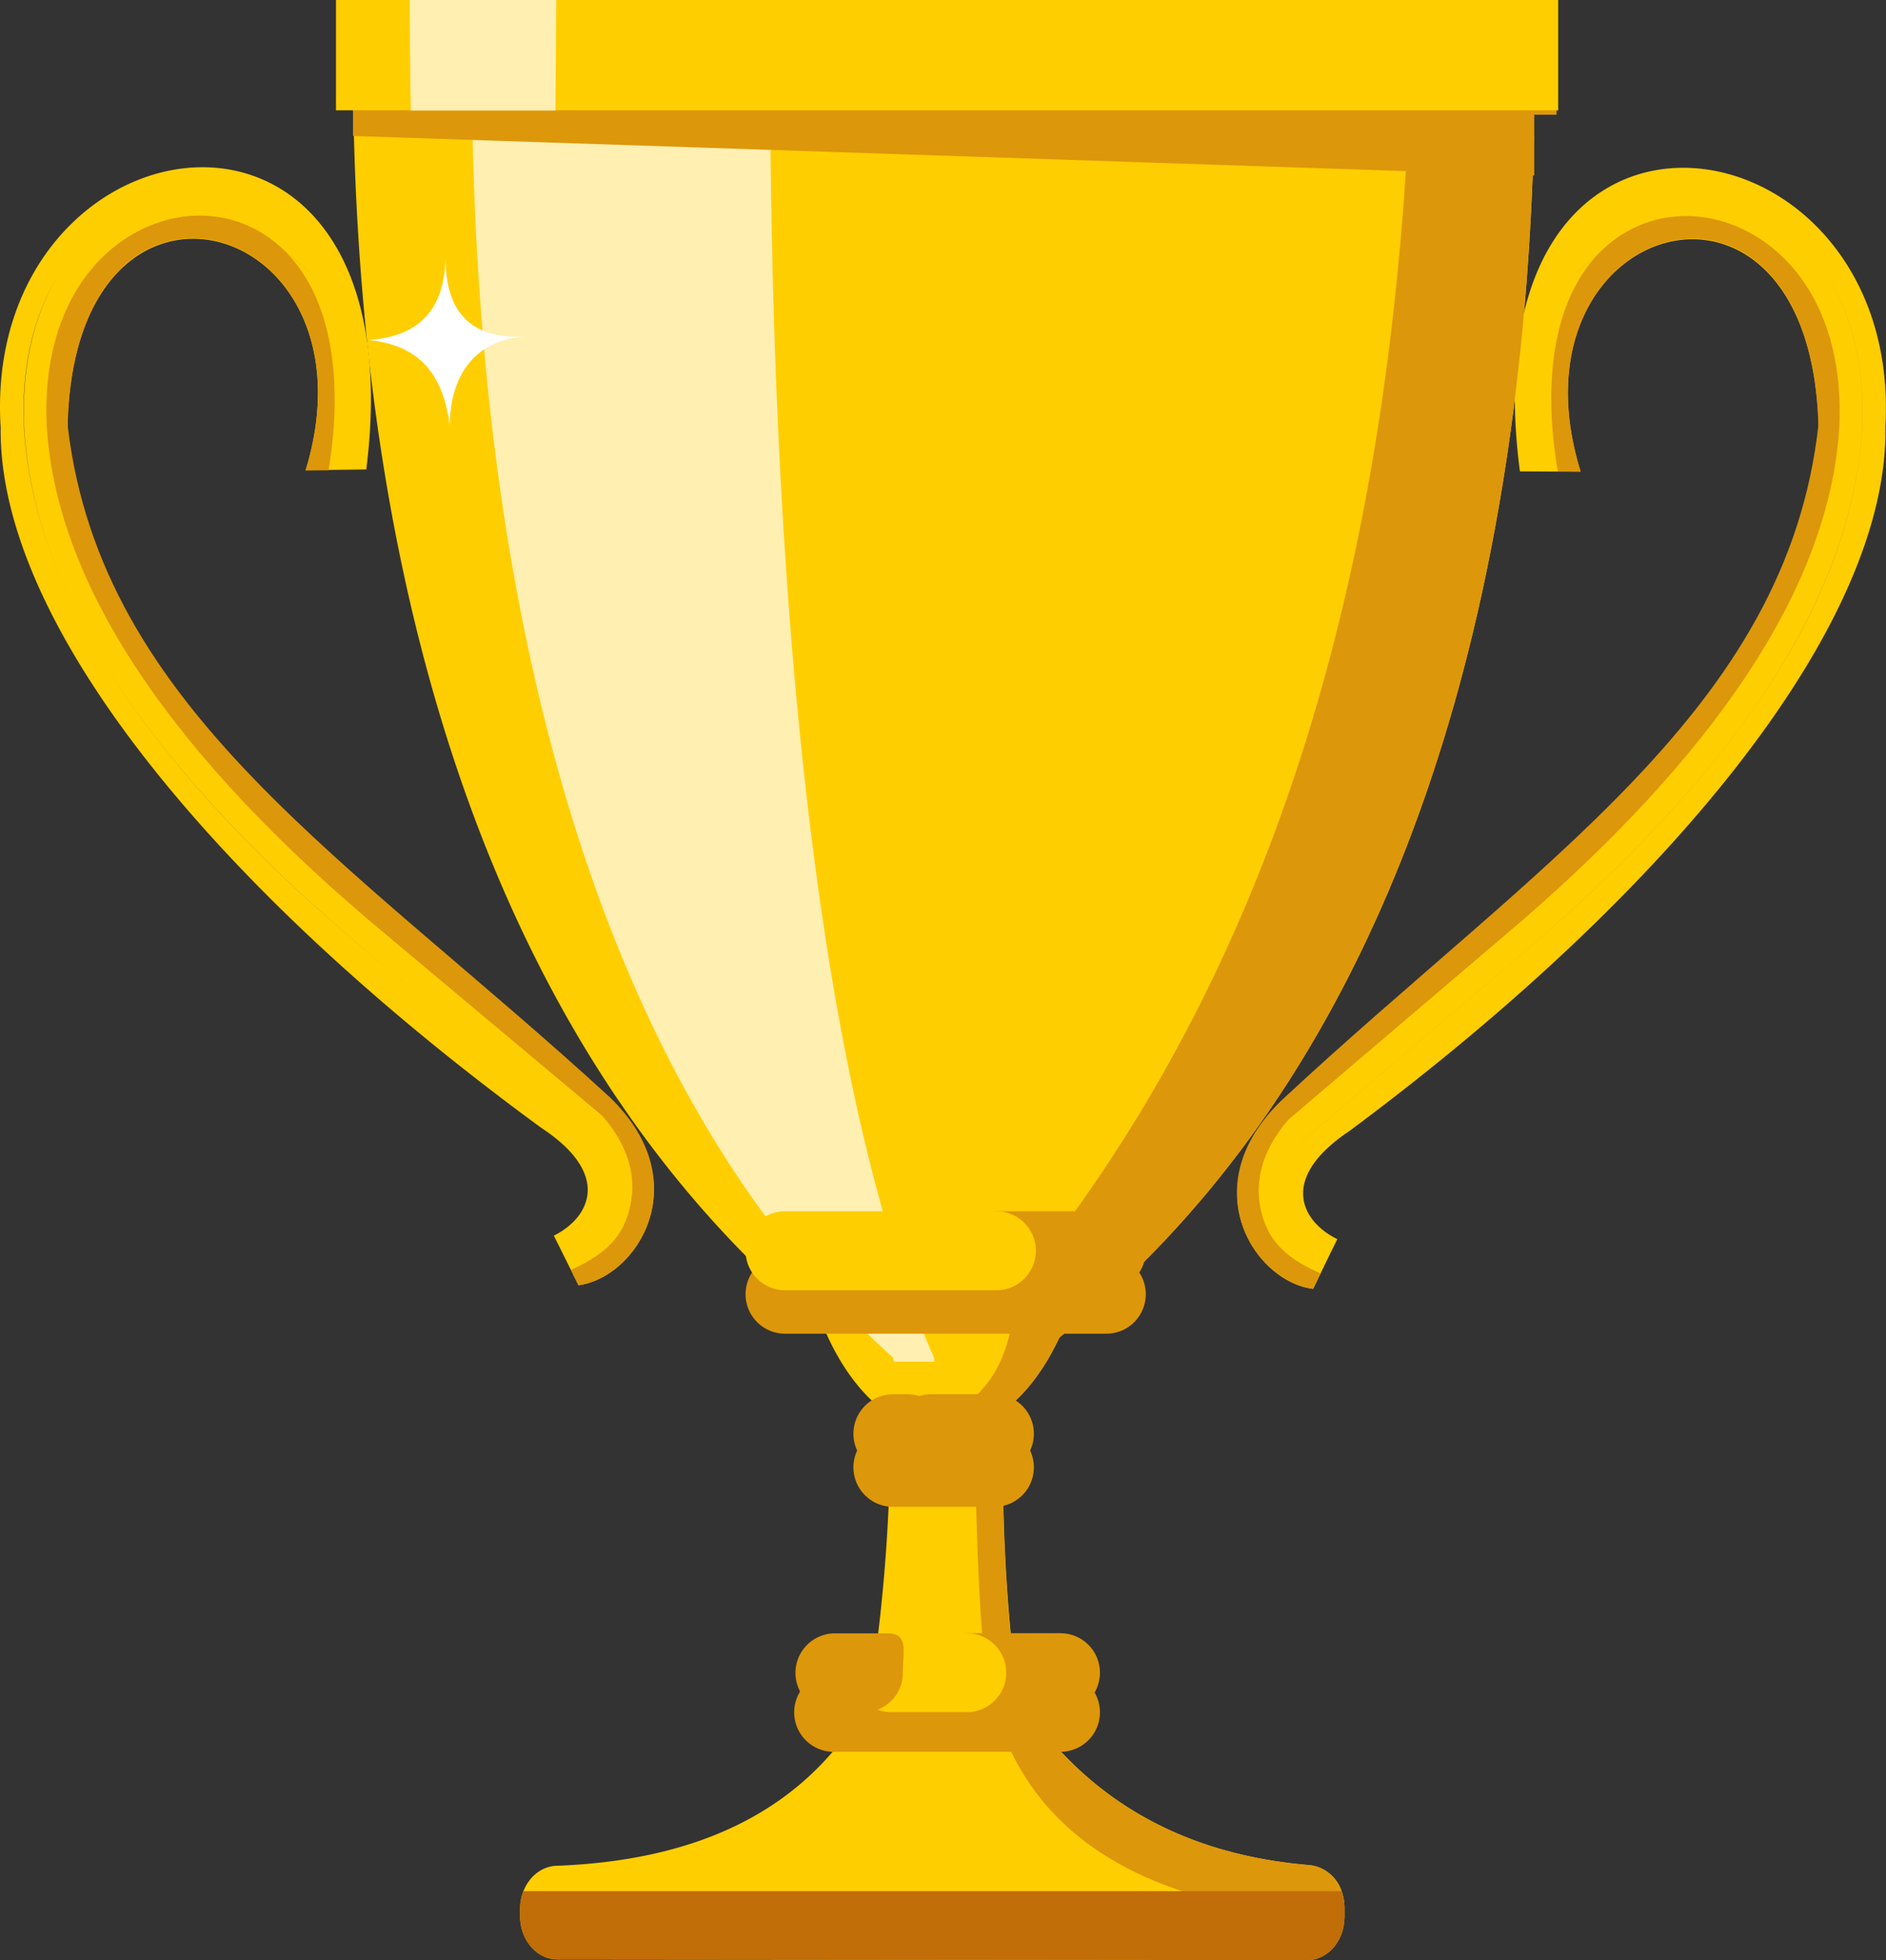 <svg xmlns="http://www.w3.org/2000/svg" viewBox="0 0 512.17 532.28"><rect x="0" y="0" width="512.17" height="532.28" fill="#333333" stroke="none"/><defs><style>.cls-1{fill:#ffce00;}.cls-2{fill:#dd970a;}.cls-3{fill:#ffefb1;}.cls-4,.cls-5{fill:none;stroke-linecap:round;stroke-miterlimit:10;stroke-width:21.45px;}.cls-4{stroke:#dd970a;}.cls-5{stroke:#ffce00;}.cls-6{fill:#c16d08;}.cls-7{fill:#fff;}</style></defs><g id="Layer_2" data-name="Layer 2"><g id="Layer_1-2" data-name="Layer 1"><path class="cls-1" d="M356.6,350l1.32-2.69a28.21,28.21,0,0,1-12.48-11.13,28.2,28.2,0,0,0,12.47,11.11l3-6.22h0l2.25-4.58c-9.42-4.56-16.28-16.24,3.21-29.3C454.22,241.91,513,169.14,512,115.83c4.87-86.39-114.72-105-99.24,12.18l16.47.08c-21.3-68.36,62.43-93.55,64.65-12.32-8.61,77.23-76.14,118.38-146,183.46C324,322.64,340.89,348.08,356.6,350ZM436.69,66.71c11.38-9.7,27.4-10.48,40.81-2a43.53,43.53,0,0,1,14,14.51,43.35,43.35,0,0,0-14-14.49c-13.41-8.49-29.43-7.71-40.81,2Q416.42,84,436.69,66.71Zm-82.76,242.9,57.6-49.05c28.54-24.05,50.87-47.79,66.35-70.55,16.91-24.87,26.24-49.44,27.74-73,.87-16.33-2.4-30.76-9.21-42,6.82,11.22,10.09,25.66,9.22,42-1.5,23.6-10.83,48.17-27.74,73-15.48,22.76-37.8,46.5-66.35,70.55l-57.6,49.05c-6,7.13-7.46,14.38-4.34,21a20.11,20.11,0,0,0,1,1.83,19.27,19.27,0,0,1-1-1.85C346.47,324,348,316.74,353.93,309.61Z"/><path class="cls-2" d="M347.81,299c69.86-65.09,137.39-106.23,146-183.47C491.59,34.32,408,59.7,429.26,128.06h-6.2c-4.75-27.79,0-50,13.55-61.54,11.38-9.7,27.4-10.48,40.81-2,15.25,9.65,23.28,28.52,22.05,51.77-2.72,42.88-33.54,89.44-91.61,138.37l-58,49.4-.17.2c-10.88,12.81-8.12,24-5.5,29.54,2.83,6,8.78,9.52,14.4,12l-2,4.19C340.9,348.09,323.86,322.42,347.81,299Z"/><path class="cls-1" d="M165.46,298.14C95.19,233.66,27.4,193.09,18.3,115.94,20,34.69,103.89,59.16,83,127.7l16.47-.22C114.22,10.17-5.25,29.81.18,116.15-.44,169.47,58.78,241.73,147,306.28c19.58,12.89,12.8,24.63,3.4,29.27l2.28,4.56h0l3.08,6.2a28.39,28.39,0,0,0,12.4-11.21,28.34,28.34,0,0,1-12.41,11.23L157.1,349C172.79,346.93,189.56,321.34,165.46,298.14ZM75.19,66.41c-11.45-9.6-27.47-10.25-40.82-1.64A43.46,43.46,0,0,0,20.46,79.38,43.46,43.46,0,0,1,34.38,64.75c13.35-8.61,29.38-8,40.82,1.64Q95.6,83.51,75.19,66.41ZM164,329.53a20.64,20.64,0,0,1-1,1.86,19,19,0,0,0,1-1.84c3.08-6.64,1.54-13.89-4.47-21L101.59,260c-28.7-23.8-51.18-47.35-66.8-70-17.07-24.72-26.56-49.22-28.21-72.8-1-16.33,2.2-30.8,9-42.08-6.74,11.28-9.91,25.74-8.94,42.06C8.24,140.82,17.73,165.32,34.8,190c15.62,22.62,38.1,46.17,66.8,70l57.91,48.56C165.52,315.64,167.06,322.89,164,329.53Z"/><path class="cls-2" d="M165.56,297.92c-70.28-64.48-138.07-105-147.17-182.2,1.7-81.25,85.5-56.59,64.63,12l6.2,0c4.57-27.83-.34-50-13.94-61.43C63.84,56.59,47.82,56,34.46,64.55c-15.19,9.79-23.1,28.73-21.72,52,3,42.85,34.11,89.15,92.49,137.57L163.56,303l.17.2c11,12.72,8.26,23.94,5.69,29.49-2.8,6-8.73,9.6-14.33,12.15l2,4.18C172.78,346.94,189.66,321.12,165.56,297.92Z"/><path class="cls-1" d="M96.13,37.66C99.65,169.09,136.25,278,208.32,346.72q6.08,5.8,12.49,11.2c.92.8,1.85,1.56,2.78,2.33q5.35,4.38,10.92,8.52c0,.33.07.67.12,1h45.7c0-.35.07-.69.11-1l3-2.24c1.44-1.11,2.89-2.22,4.31-3.37.81-.64,1.61-1.29,2.41-2C373,293.88,412.92,178.75,416.54,37.66a13.21,13.21,0,0,0-1.48-6.46,9.94,9.94,0,0,0-8.65-5.63H106.27a9.92,9.92,0,0,0-8.65,5.63A13.21,13.21,0,0,0,96.13,37.66Z"/><path class="cls-1" d="M365.11,518.22v2.58c-.12,6.36-4.61,11.48-10.14,11.48l-203.6-.19c-5.6,0-10.13-5.27-10.13-11.77v-1.91a13.13,13.13,0,0,1,.91-4.86c1.56-4,5-6.75,9-6.89,37.91-1.42,64.12-14.5,80.17-37.69.12-.17.25-.34.36-.51.78-1.13,1.53-2.29,2.25-3.47l.33-.52c.68-.16,1.5-3,2.34-7.58.1-.56.2-1.13.3-1.74.18-1.08.36-2.24.54-3.46a470.24,470.24,0,0,0,4.12-48.86c.16-4.91.19-9.62.11-13.89,0-1.69-.09-3.3-.17-4.83,0-.6-.06-1.17-.1-1.74-.44-6.82,4.23-12.59,10.11-12.59h11.41a9.36,9.36,0,0,1,7,3.24,12.74,12.74,0,0,1,3.11,9.63s0,.09,0,.13c-.13,1.46-.23,3-.32,4.58,0,.54,0,1.1-.08,1.68-.86,19.41.74,46.94,2.76,62.65.16,1.23.31,2.39.48,3.46q.13.92.27,1.74c.82,4.9,1.66,7.61,2.4,6.93.3.43.6.86.92,1.29.45.62.89,1.24,1.35,1.84s1.08,1.42,1.64,2.11c18.15,23,42.88,34.91,73.26,37.43a10.37,10.37,0,0,1,8.62,7.06A13.22,13.22,0,0,1,365.11,518.22Z"/><path class="cls-2" d="M241.82,380.6a80.79,80.79,0,0,1,13.56.07c5.2.32,10.38.77,15.59.91a14.71,14.71,0,0,1,2.91.39c-.31.26-.62.54-.94.78-.12,1.46-.22,3-.31,4.58a30.59,30.59,0,0,1-8.13,4.55A24.79,24.79,0,0,1,256,393.4a26.15,26.15,0,0,1-14.37-4.48c0-1.69-.09-3.31-.17-4.84-.2-.13-.39-.28-.59-.42A14.43,14.43,0,0,0,241.82,380.6Z"/><path class="cls-1" d="M216.49,322.3a99.78,99.78,0,0,0,7.1,37.95c4.41,10.62,10.61,19,17.88,23.86a26.39,26.39,0,0,0,14.83,4.77,24.74,24.74,0,0,0,8.5-1.52,30.64,30.64,0,0,0,8.17-4.58c5.81-4.48,10.86-11.26,14.75-19.62a93.52,93.52,0,0,0,8-31.68c.24-2.8.36-5.63.38-8.52v-.66c0-36.78-17.82-66.59-39.81-66.59-21.08,0-38.33,27.39-39.72,62.06Q216.49,320,216.49,322.3Z"/><path class="cls-3" d="M250.12,360.25c-.3-.77-.6-1.53-.89-2.33q-2.05-5.39-4-11.2c-23.12-68.74-34.86-177.63-36-309.06a37.21,37.21,0,0,1,.47-6.46c.57-3.37,1.6-5.63,2.78-5.63H136.71c-3,0-5.68,2.26-7.14,5.63a15.36,15.36,0,0,0-1.23,6.46C131.24,169.09,161.47,278,221,346.72q5,5.8,10.31,11.2c.76.8,1.53,1.56,2.3,2.33,2.94,2.92,5.94,5.77,9,8.52,0,.33.06.67.1,1h11c0-.34,0-.68,0-1C252.43,366,251.26,363.17,250.12,360.25Z"/><path class="cls-2" d="M264.75,379.31c0,2.7,0,5.4.05,8.05.16,24.41.85,46.65,2.64,64.33,0,.36.08.73.11,1.08,6.84.74,8.69,8.8,4.45,12.35a6.89,6.89,0,0,1-1.23.81c12.08,38.43,49.73,53.13,94.34,54.87v-2.58c0-6.19-4.14-11.29-9.46-11.73-31.3-2.6-56.6-15.19-74.9-39.54-.46-.6-.91-1.22-1.35-1.84a5.16,5.16,0,0,0,3.08-1.16A7,7,0,0,0,285,458.4a7.31,7.31,0,0,0-1.69-4.75,5.42,5.42,0,0,0-4.09-2h-3.9c-2-15.71-3.62-43.24-2.76-62.66.1-2.19.23-4.29.4-6.25,5.81-4.48,10.86-11.26,14.75-19.62,84.48-67.06,125.16-183,128.82-325.5a13.21,13.21,0,0,0-1.48-6.46h7.66v-30H383.56c-.14,6.71-.37,17.68-.66,24.34-.06,1.87-.15,3.75-.24,5.63C377.35,140.12,353.52,239.87,296.11,323q-9.33,13.53-19.87,26.45c-.83,7.78-1.94,14.54-4.63,20.37a31.57,31.57,0,0,1-1.74,3.24A29.33,29.33,0,0,1,264.75,379.31Z"/><line class="cls-4" x1="226.39" y1="464.99" x2="287.98" y2="464.99"/><line class="cls-4" x1="262.53" y1="454.23" x2="287.98" y2="454.23"/><line class="cls-5" x1="242.09" y1="454.23" x2="262.53" y2="454.23"/><path class="cls-2" d="M234.42,465h-8a10.73,10.73,0,0,1,0-21.45h14.53c5.93,0,4.23,4.8,4.23,10.72A10.72,10.72,0,0,1,234.42,465Z"/><line class="cls-4" x1="242.48" y1="398.46" x2="270.04" y2="398.46"/><line class="cls-4" x1="252.76" y1="389.34" x2="270.04" y2="389.34"/><line class="cls-4" x1="242.48" y1="389.34" x2="246.42" y2="389.34"/><line class="cls-4" x1="213.19" y1="351.45" x2="300.43" y2="351.45"/><line class="cls-4" x1="270.58" y1="339.65" x2="300.43" y2="339.65"/><line class="cls-5" x1="213.19" y1="339.65" x2="270.58" y2="339.65"/><polygon class="cls-2" points="95.86 36.92 416.65 47.64 416.65 29.05 95.86 29.05 95.86 36.92"/><rect class="cls-1" x="91.24" width="331.91" height="29.96"/><path class="cls-3" d="M111.27,0c0,8.72.12,21.57.31,30h39.25c.1-8.38.19-21.22.24-30Z"/><path class="cls-6" d="M365.11,518.22v2.58c-.12,6.36-4.61,11.48-10.14,11.48l-203.6-.19c-5.6,0-10.13-5.27-10.13-11.77v-1.91a13.13,13.13,0,0,1,.91-4.86H364.27A13.22,13.22,0,0,1,365.11,518.22Z"/><path class="cls-7" d="M121,69c-.27,14.39,5.54,23,21.16,22.46-12.84.88-20,10.24-20,24.13-2.19-16.83-10.76-21.93-22-23.29C115.31,91.32,121,82.4,121,69Z"/></g></g></svg>